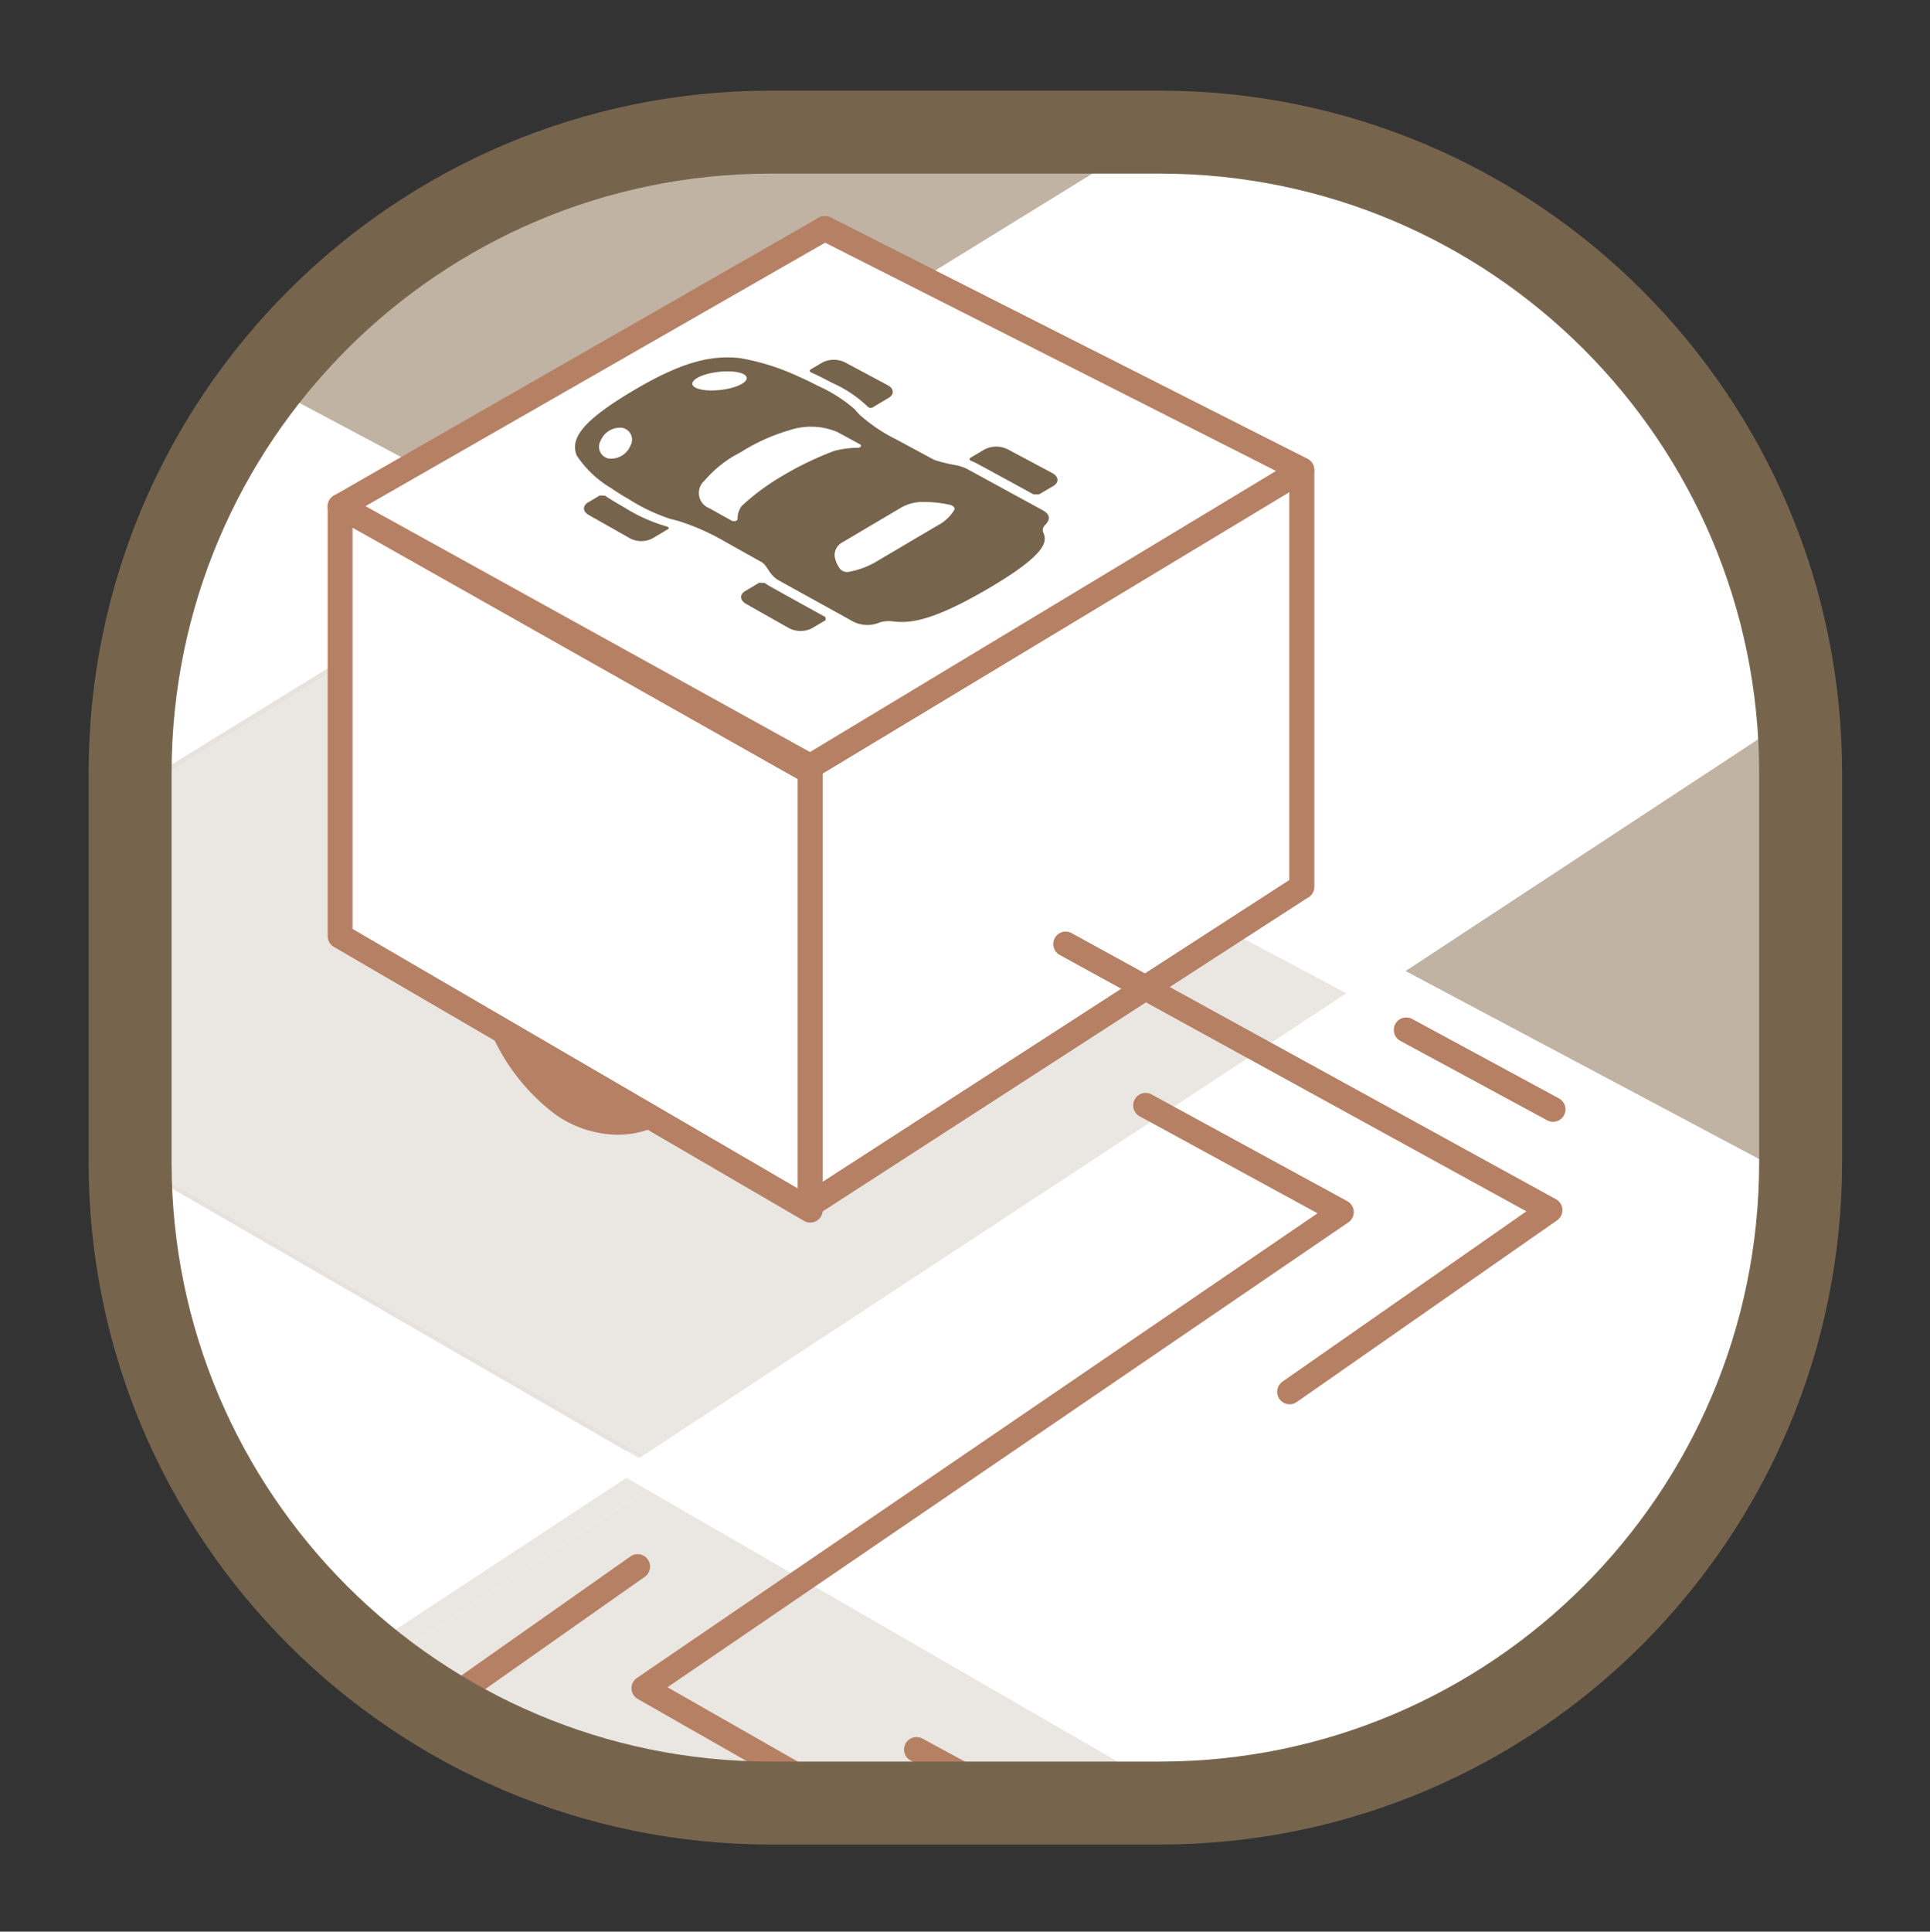 <svg version="1.1" id="レイヤー_1" xmlns="http://www.w3.org/2000/svg" xmlns:xlink="http://www.w3.org/1999/xlink" x="0" y="0" viewBox="0 0 75.035 75.081" xml:space="preserve"><rect x="0" y="0" width="75.035" height="75.081" fill="#333333" stroke="none"/><style>.st0{fill:#fff}.st3{fill:#eae6e1}.st11{fill:#c0b3a3}.st18{fill:#b68064}.st20{fill:#76644d}.st21{fill:none}</style><g id="レイヤー_2-2"><path class="st0" d="M70.005 45.202c-.04 13.726-11.157 24.842-24.882 24.882H29.938c-13.725-.04-24.841-11.157-24.881-24.882V30.017c.04-13.725 11.156-24.841 24.881-24.882h15.185c13.725.04 24.842 11.157 24.882 24.882v15.185"/><defs><path id="SVGID_1_" d="M29.938 5.136h15.186c13.742 0 24.882 11.14 24.882 24.88v15.186c0 13.742-11.14 24.882-24.882 24.882H29.939c-13.742 0-24.882-11.14-24.882-24.882V30.017c0-13.742 11.14-24.881 24.881-24.881z"/></defs><clipPath id="SVGID_2_"><use xlink:href="#SVGID_1_" overflow="visible"/></clipPath><g clip-path="url(#SVGID_2_)"><path class="st0" d="M20.444 20.894L-7.689 38.232l-30.1-17.385 27.772-16.143z"/><path class="st0" d="M20.444 20.895l.254.412-28.133 17.338a.485.485 0 01-.496.007l-30.1-17.386a.484.484 0 010-.837L-10.26 4.286a.488.488 0 01.47-.009l30.461 16.19a.484.484 0 01.027.84l-.254-.412-.227.427-30.223-16.064-26.818 15.588 29.127 16.823 27.888-17.186.253.412-.227.427.227-.427"/><path class="st0" d="M47.031 4.511L20.444 20.894l-30.46-16.19 26.305-15.29z"/><path class="st0" d="M47.031 4.511l.254.412-26.587 16.384a.486.486 0 01-.48.015l-30.462-16.19a.484.484 0 01-.016-.846l26.306-15.29a.484.484 0 01.457-.016L47.245 4.077a.484.484 0 01.04.846l-.254-.412-.213.434-30.51-14.982-25.33 14.722 29.449 15.653 26.35-16.239.254.412-.213.434.213-.434"/><path class="st0" d="M72.194-11L47.032 4.51 16.288-10.586l24.954-14.508z"/><path class="st0" d="M72.194-11l.254.413-25.162 15.51a.485.485 0 01-.467.022L16.076-10.15a.484.484 0 01-.03-.853l24.953-14.508a.482.482 0 01.443-.022L72.394-11.44a.484.484 0 01.054.853L72.194-11l-.2.44L41.269-24.55 17.313-10.622l29.692 14.58 24.935-15.37.254.413-.2.44.2-.44M25.244 57.256l-30.232 19.87-32.519-20.514 29.818-18.38z"/><path class="st0" d="M25.244 57.256l.265.404-30.231 19.87a.482.482 0 01-.524.005l-32.519-20.513a.484.484 0 01.004-.821l29.819-18.38a.483.483 0 01.495-.008l32.933 19.024a.484.484 0 01.023.823l-.265-.404-.242.419-32.683-18.88-28.912 17.823 31.6 19.932 29.971-19.698.266.404-.242.419.242-.42"/><path class="st0" d="M53.69 38.563L25.243 57.256-7.689 38.232l28.133-17.338z"/><path class="st0" d="M53.689 38.563l.266.404L25.509 57.66a.482.482 0 01-.507.015L-7.931 38.65a.484.484 0 01-.012-.83l28.134-17.338a.486.486 0 01.48-.016l33.245 17.669a.484.484 0 01.039.831l-.266-.404-.227.427-33-17.538L-6.744 38.22l31.973 18.469 28.195-18.53.266.405-.227.427.227-.427"/></g><defs><path id="SVGID_3_" d="M6.997 20.412a24.657 24.657 0 00-1.94 9.606v15.185A24.674 24.674 0 008.469 57.74h45.316V20.412H6.997z"/></defs><clipPath id="SVGID_4_"><use xlink:href="#SVGID_3_" overflow="visible"/></clipPath><g clip-path="url(#SVGID_4_)"><path class="st3" d="M20.283 21.562L5.056 30.946v14.09l19.965 11.532 27.332-17.96z"/><path d="M5.056 45.036v.224l19.26 11.125h.039a.49.49 0 01.226.064l.331.192.11-.072L5.055 45.036m15.018-23.584L5.056 30.707v.239l15.226-9.383-.208-.111" fill="#e7e2dd"/><path class="st0" d="M19.264 20.815L5.06 29.568l-.004.241 6.008-3.702 8.407-5.181-.208-.111"/><path class="st0" d="M11.065 26.106L5.058 29.81l6.007-3.703zM5.075 46.164l.01.23 18.261 10.548.18-.119L5.864 46.619l-.788-.455"/><path class="st0" d="M5.057 45.26c0 .302.006.604.018.904l.788.455 17.664 10.204.546-.36a.485.485 0 01.242-.078L5.057 45.26m14.415-24.334l-8.407 5.18-6.007 3.703-.002.21v.689l15.018-9.256.208.11.18-.11 32.279 17.155-27.514 18.081-.206-.12-.109.072.242.14a.477.477 0 01.332.057l.473.273 27.608-18.142-.266-.405.266.405a.484.484 0 00.202-.283l-.08-.122.08.122a.473.473 0 00-.027-.32l-.28-.15a.484.484 0 01-.215-.228l-32.01-17.013-.54.333a.484.484 0 01-.48.014l-.745-.395"/><path class="st0" d="M20.462 21.452l-.18.11 32.07 17.045-27.33 17.962.205.12 27.514-18.082z"/></g><defs><path id="SVGID_5_" d="M46.548 21.43h21.92a24.995 24.995 0 00-21.92-16.254V21.43z"/></defs><clipPath id="SVGID_6_"><use xlink:href="#SVGID_5_" overflow="visible"/></clipPath><g clip-path="url(#SVGID_6_)"><path d="M56.056 7.682a25.06 25.06 0 014.748 3.053h.001a25.034 25.034 0 00-4.75-3.053" fill="#d3cbc4"/><path d="M50.686 5.767l10.118 4.969a25.05 25.05 0 00-4.748-3.054 24.662 24.662 0 00-5.37-1.915" fill="#e1d8d1"/><path d="M60.804 10.735a25.182 25.182 0 01.001 0" fill="#f0f0f1"/><path class="st0" d="M47.422 5.242l15.824 7.77a25.1 25.1 0 00-2.442-2.277L50.686 5.767a24.683 24.683 0 00-3.264-.525"/></g><defs><path id="SVGID_7_" d="M29.938 5.136h15.186c13.742 0 24.882 11.14 24.882 24.88v15.186c0 13.742-11.14 24.882-24.882 24.882H29.939c-13.742 0-24.882-11.14-24.882-24.882V30.017c0-13.742 11.14-24.881 24.881-24.881z"/></defs><clipPath id="SVGID_8_"><use xlink:href="#SVGID_7_" overflow="visible"/></clipPath><g clip-path="url(#SVGID_8_)"><path class="st0" d="M61.431 78.158L30.852 99.735l-35.839-22.61 30.231-19.87z"/><path class="st0" d="M61.431 78.159l.28.395-30.58 21.576a.483.483 0 01-.537.014l-35.84-22.61a.483.483 0 01-.007-.813l30.231-19.87c.153-.1.35-.106.507-.014L61.673 77.74a.483.483 0 01.037.814l-.279-.395-.242.419-35.93-20.754-29.353 19.293 34.931 22.037 30.316-21.39.278.395-.242.419.242-.42"/></g><g><defs><path id="SVGID_9_" d="M29.938 5.136A24.976 24.976 0 006.613 21.378h40.902V5.25a24.99 24.99 0 00-2.391-.114H29.938z"/></defs><clipPath id="SVGID_10_"><use xlink:href="#SVGID_9_" overflow="visible"/></clipPath><g clip-path="url(#SVGID_10_)"><path class="st11" d="M45.095 5.136H29.938a24.662 24.662 0 00-11.36 2.762 25.161 25.161 0 00-8.372 7.007l10.22 5.433 24.67-15.202"/><path class="st0" d="M45.123 5.136h-.028L20.426 20.338l-10.22-5.433c-.199.259-.393.52-.58.787l9.637 5.123.54-.332a.488.488 0 01.243-.072h.021c.12.053.257.053.378 0 .079 0 .157.02.227.056l.745.397L46.843 5.195c-.568-.039-1.141-.059-1.72-.06"/><path class="st0" d="M20.445 20.41a.477.477 0 00-.194.042l.033.015.953.507.18-.11-.745-.397a.49.49 0 00-.227-.056M20.067 20.411h-.021a.488.488 0 00-.243.072l-.54.332.209.111.72-.443a.484.484 0 01.059-.032.495.495 0 00-.184-.04"/><path class="st0" d="M20.25 20.451c-.02.01-.04.02-.059.032l-.72.443.746.395c.152.081.335.076.481-.014l.539-.333-.953-.507-.033-.016"/></g></g><g><defs><path id="SVGID_11_" d="M7.727 56.385a24.955 24.955 0 0022.211 13.7h15.186a24.75 24.75 0 0015.887-5.77v-7.93H7.727z"/></defs><clipPath id="SVGID_12_"><use xlink:href="#SVGID_11_" overflow="visible"/></clipPath><g clip-path="url(#SVGID_12_)"><path class="st3" d="M25.15 57.896l-10.5 6.902a24.732 24.732 0 0015.288 5.286h15.186c.363 0 .726-.008 1.086-.024L25.15 57.896"/><path class="st3" d="M24.355 57.436l-10.375 6.82c.22.183.444.365.67.542l10.5-6.902-.795-.46"/><path class="st0" d="M23.346 56.942l-10.122 6.652c.21.192.423.379.64.563l10.277-6.755-.795-.46"/><path d="M24.355 56.384h-.04l.525.304.072-.048-.33-.191a.49.49 0 00-.227-.065" fill="#ece8e3"/><path class="st0" d="M23.527 56.823l-.182.12.796.458.181-.119z"/><path class="st0" d="M24.315 56.385a.488.488 0 00-.242.079l-.546.359.795.46.656-.432a.49.49 0 01.176-.071l-.242-.14-.072.048-.525-.303M25.26 57.824l-.11.072 21.06 12.165.216-.011L25.26 57.824"/><path class="st0" d="M25.154 56.78a.491.491 0 00-.176.071l-.656.431-.18.12-10.278 6.755c.038.033.077.066.117.098l10.375-6.819.795.46.11-.072L46.425 70.05c.5-.026.997-.067 1.488-.122L25.154 56.78"/></g></g><g><defs><path id="SVGID_13_" d="M53.205 19.686v37.948h13.45a24.674 24.674 0 003.35-12.43V30.017a24.661 24.661 0 00-2.259-10.332h-14.54z"/></defs><clipPath id="SVGID_14_"><use xlink:href="#SVGID_13_" overflow="visible"/></clipPath><g clip-path="url(#SVGID_14_)"><path d="M69.899 27.715c.07.76.105 1.527.106 2.303v15.185a27.09 27.09 0 000 0V30.018c0-.776-.035-1.543-.106-2.303" fill="#aea294"/><path class="st11" d="M69.899 27.715L54.637 37.744l15.358 8.163c.007-.234.01-.469.01-.704V30.018c0-.777-.035-1.544-.106-2.303"/><path d="M69.995 45.907a24.394 24.394 0 000 0m-.22-19.268c.05.357.09.716.123 1.077h.001c-.034-.362-.075-.72-.124-1.077" fill="#f6f6f6"/><path class="st0" d="M69.775 26.639L53.423 37.384a.484.484 0 00-.217.374l.71.378a.484.484 0 01.256.457l15.77 8.382c.026-.354.043-.71.053-1.068l-15.358-8.163 15.262-10.029c-.034-.36-.075-.72-.124-1.076"/><path class="st0" d="M53.206 37.758v.052c.002.061.017.121.042.177l.28.15c.095.05.17.13.214.227l.43.229a.483.483 0 00-.256-.457l-.71-.378"/><path class="st0" d="M53.248 37.987c.044.098.119.178.213.228l.281.15a.48.48 0 00-.214-.229l-.28-.15"/></g></g><g><defs><path id="SVGID_15_" d="M29.938 5.136h15.186c13.742 0 24.882 11.14 24.882 24.88v15.186c0 13.742-11.14 24.882-24.882 24.882H29.939c-13.742 0-24.882-11.14-24.882-24.882V30.017c0-13.742 11.14-24.881 24.881-24.881z"/></defs><clipPath id="SVGID_16_"><use xlink:href="#SVGID_15_" overflow="visible"/></clipPath><g clip-path="url(#SVGID_16_)"><path class="st18" d="M24.62 43.563c2.44-.473 3.888-3.66 3.233-7.117-.653-3.457-3.16-5.875-5.602-5.402-2.44.471-3.89 3.657-3.234 7.112.654 3.46 3.162 5.88 5.602 5.407"/><path class="st18" d="M24 44.106a4.288 4.288 0 01-2.414-.794 7.917 7.917 0 01-3.044-5.066c-.704-3.712.919-7.156 3.618-7.677a4.119 4.119 0 013.129.726 7.91 7.91 0 013.04 5.061c.703 3.713-.92 7.159-3.617 7.682a3.755 3.755 0 01-.711.068zm.62-.543zm-1.753-12.094c-.176 0-.351.016-.524.05-2.176.42-3.456 3.357-2.85 6.547a6.942 6.942 0 002.636 4.446c.688.51 1.554.718 2.399.576 2.176-.422 3.455-3.361 2.85-6.551a6.93 6.93 0 00-2.633-4.442 3.346 3.346 0 00-1.878-.626z"/><path class="st0" d="M50.61 34.468l-17.417-8.834-1.129-16.75L50.61 18.27z"/><path d="M50.609 34.953a.487.487 0 01-.219-.053l-17.416-8.834a.482.482 0 01-.263-.399l-1.13-16.75a.484.484 0 01.702-.465l18.545 9.385c.162.083.264.25.264.432v16.2a.484.484 0 01-.483.484zm-16.952-9.625l16.469 8.353V18.566L32.604 9.7l1.053 15.629z" fill="#93674f"/><path class="st0" d="M31.503 47.036l-18.28-10.65V19.681l18.28 10.323z"/><path class="st18" d="M31.503 47.52a.481.481 0 01-.244-.066L12.98 36.804a.482.482 0 01-.24-.419V19.682a.483.483 0 01.722-.421L31.74 29.584a.485.485 0 01.245.421v17.031a.483.483 0 01-.483.484zM13.707 36.107l17.312 10.087V30.288L13.707 20.51v15.596z"/><path class="st0" d="M50.61 34.468L31.501 46.821v-17.03L50.61 18.268z"/><path class="st18" d="M31.503 47.306a.484.484 0 01-.484-.484V29.79c0-.17.089-.326.234-.414l19.106-11.521a.483.483 0 01.733.414v16.2a.484.484 0 01-.22.406L31.765 47.228a.482.482 0 01-.262.078zm.483-17.243v15.87l18.14-11.727v-15.08l-18.14 10.937zm18.623 4.406z"/><path class="st0" d="M31.503 29.79l-18.28-10.109L32.065 8.884 50.61 18.27z"/><path class="st18" d="M31.503 30.274a.485.485 0 01-.235-.06l-18.28-10.11a.484.484 0 01-.005-.842L31.825 8.464a.486.486 0 01.459-.012l18.544 9.385a.484.484 0 01.031.846L31.753 30.204a.484.484 0 01-.25.07zm-17.293-10.6l17.282 9.557L49.61 18.306 32.08 9.433 14.21 19.674z"/><path class="st20" d="M29.519 22.65l-.541.321c-.233.137-.217.364.034.505l1.66.939a.987.987 0 00.886.01l.545-.32-.01-.12c-.197-.108-.42-.23-.645-.355a351.19 351.19 0 01-1.533-.851 1.491 1.491 0 01-.178-.117l-.218-.012M24.265 19.72l-.2-.117a9.177 9.177 0 01-.544-.337l-.208-.006-.446.266c-.228.136-.215.358.029.495l1.604.907c.268.139.587.14.857.005l.608-.361c.089-.056-.002-.098-.069-.116a6.439 6.439 0 01-1.63-.737M33.727 15.798c.051.06.138.075.206.034l.616-.367c.23-.138.213-.36-.04-.495l-1.661-.888a.993.993 0 00-.876.008l-.452.268c-.057.035-.047.09.02.12.268.123.483.23.614.3l.211.11c.503.222.964.53 1.362.91M36.325 17.877l-1.459-.786a6.407 6.407 0 01-1.434-.961 1.99 1.99 0 01-.195-.216 5.789 5.789 0 00-1.445-.921 12.73 12.73 0 00-.74-.355 8.905 8.905 0 00-2.295-.72c-1.15-.126-2.325.177-4.23 1.32-1.899 1.14-2.37 1.82-2.103 2.471.349.521.81.957 1.352 1.274.252.174.489.32.646.405a7.246 7.246 0 001.657.787c.123.028.249.06.38.102a8.905 8.905 0 011.73.777l1.423.797c.166.094.24.307.41.501a.97.97 0 00.26.21c.279.157 1.51.835 2.288 1.265.289.16.515.285.606.337.32.16.695.172 1.024.031.165-.052.34-.066.51-.042.598.071 1.444.055 3.719-1.28 2.282-1.34 2.281-1.826 2.136-2.163a.254.254 0 01.06-.294c.234-.239.194-.432-.09-.585l-.613-.335c-.79-.43-2.033-1.11-2.316-1.264a1.814 1.814 0 00-.382-.14 6.261 6.261 0 01-.9-.215m-12.638-.05a.467.467 0 01-.338-.689.82.82 0 01.825-.512.467.467 0 01.342.688.825.825 0 01-.829.513M37.1 19.82c-.15.251-.368.456-.627.592l-1.216.717-1.212.716a3.212 3.212 0 01-1.014.376.377.377 0 01-.366-.102 1.088 1.088 0 01-.218-.532c0-.22.126-.42.322-.517l2.293-1.356c.276-.147.585-.217.897-.203.319.003.636.038.947.105.153.03.238.12.194.204m-3.67-2.554c.093.051.038.138-.091.14a3.66 3.66 0 00-.895.117c-.695.26-1.365.581-2.003.961a8.922 8.922 0 00-1.6 1.179.797.797 0 00-.164.513c.002.072-.148.109-.242.056l-.855-.477a.635.635 0 01-.186-1.076 4.49 4.49 0 011.4-1.098 7.299 7.299 0 011.868-.849 2.637 2.637 0 011.896.062l.871.472zm-4.414-2.629c.102.186-.288.409-.864.501-.577.091-1.122.017-1.22-.165-.099-.184.286-.408.861-.499.575-.093 1.124-.018 1.223.163M38.283 17.466l-.549.325c-.06.035-.05.096.026.124.073.028.145.061.215.098a497.627 497.627 0 012.209 1.204h.211l.552-.324c.24-.142.218-.37-.046-.511l-1.72-.917a1.01 1.01 0 00-.898.001"/><path class="st18" d="M40.497 74.921a.48.48 0 01-.24-.063l-15.459-8.819a.483.483 0 01-.033-.82l26.458-18.06-6.928-3.777a.484.484 0 01.462-.85l7.623 4.156a.483.483 0 01.041.824L25.95 65.582l14.786 8.435a.484.484 0 01-.24.904zM60.38 43.603c-.08 0-.16-.02-.23-.059l-5.716-3.091a.484.484 0 01.459-.852l.002.001 5.716 3.092a.484.484 0 01-.23.909z"/><path class="st18" d="M41.326 71.566c-.08 0-.16-.02-.23-.059l-5.717-3.092a.484.484 0 01.458-.851h.002l5.717 3.093a.484.484 0 01-.23.909zM50.136 54.583a.484.484 0 01-.276-.88l9.483-6.62L41.2 37.118a.483.483 0 11.465-.848l18.828 10.342a.483.483 0 01.044.821l-10.123 7.064a.479.479 0 01-.277.087zM20.879 68.73a.485.485 0 01-.252-.07l-3.505-2.134a.484.484 0 01-.027-.808l7.395-5.205a.484.484 0 11.557.79l-6.791 4.78 2.875 1.75a.484.484 0 01-.252.897z"/></g></g><path class="st20" d="M45.123 71.696H29.938C15.313 71.68 3.461 59.828 3.445 45.203V30.018C3.46 15.392 15.313 3.54 29.938 3.523h15.185c14.626.016 26.478 11.869 26.495 26.495v15.185C71.6 59.828 59.748 71.68 45.123 71.696zM29.938 6.748c-12.845.015-23.253 10.425-23.267 23.27v15.185c.014 12.844 10.423 23.253 23.267 23.268h15.185c12.845-.014 23.254-10.423 23.27-23.268V30.018c-.015-12.846-10.425-23.255-23.27-23.27H29.938z"/><path class="st21" d="M29.966.136h15.187c16.503 0 29.882 13.378 29.882 29.882v15.184c0 16.503-13.38 29.882-29.883 29.882H29.967C13.464 75.084.086 61.706.086 45.204V30.016C.086 13.514 13.464.136 29.966.136z"/><path class="st21" d="M29.967 5.136h15.186c13.742 0 24.881 11.14 24.881 24.88v15.187c0 13.742-11.14 24.881-24.881 24.881H29.967c-13.742 0-24.882-11.14-24.882-24.882V30.017c0-13.742 11.14-24.881 24.882-24.881z"/></g></svg>